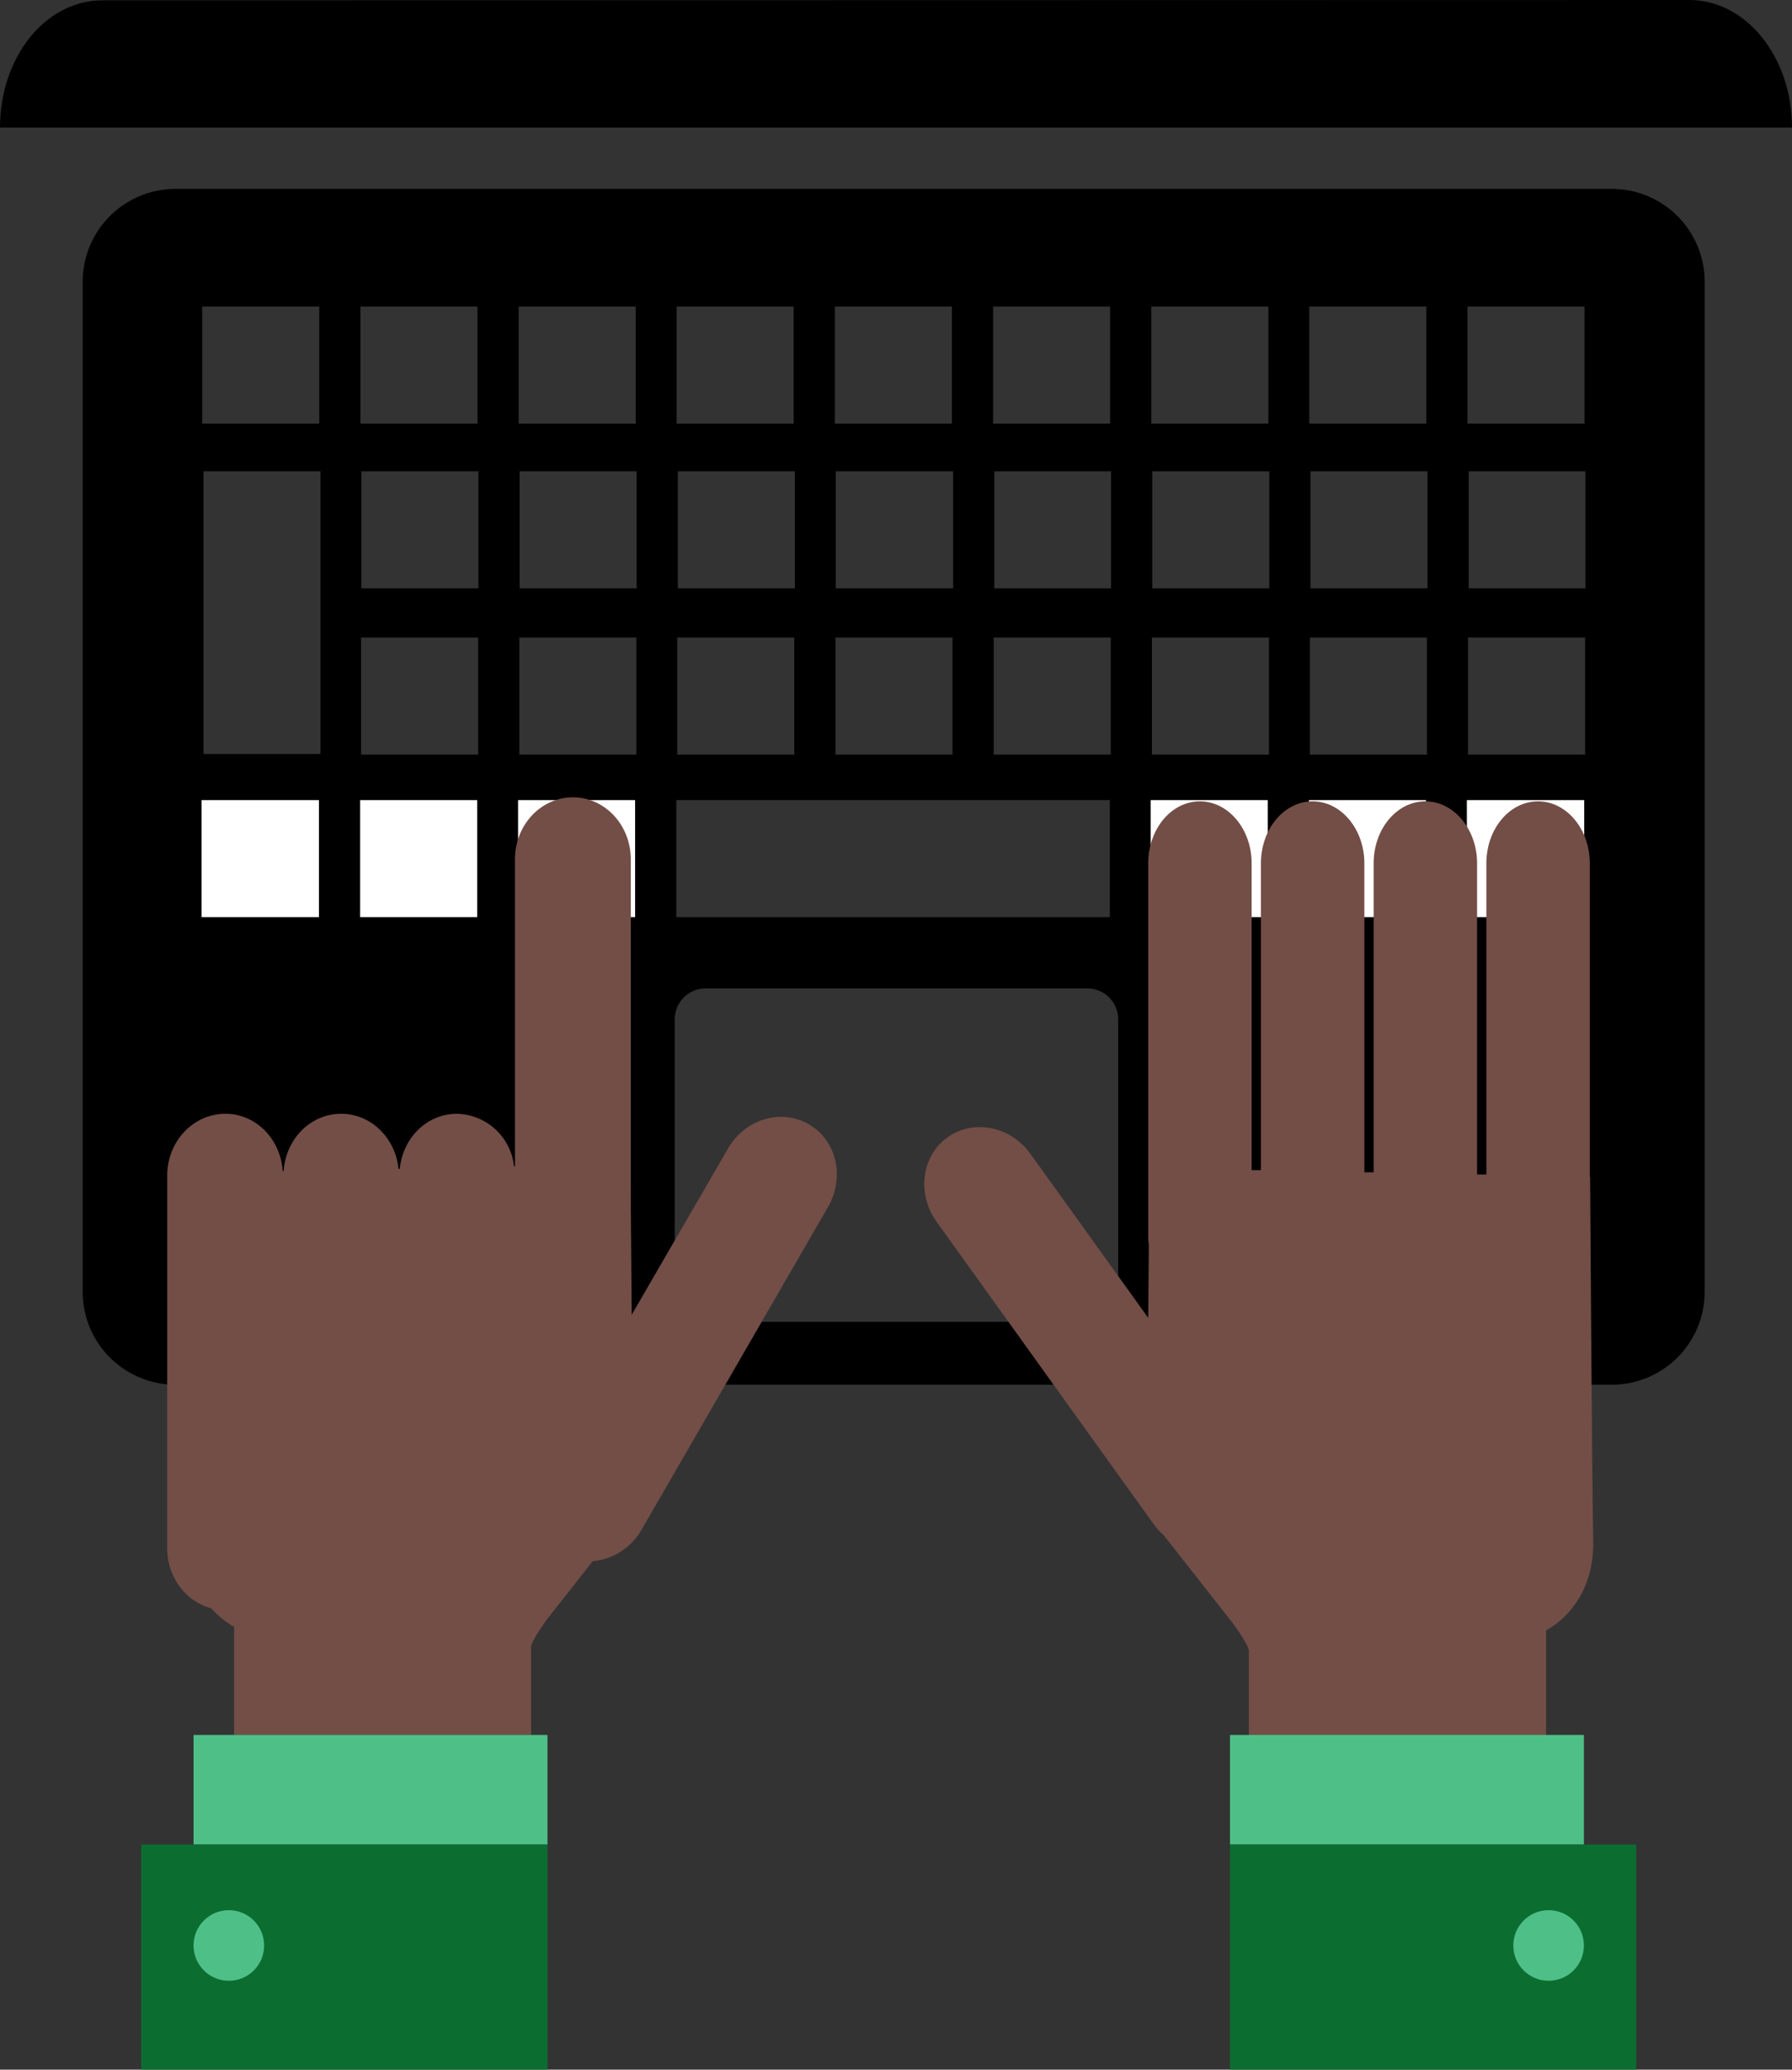 <svg xmlns="http://www.w3.org/2000/svg" viewBox="0 0 57.87 66.84">
  <rect x="0" y="0" width="57.87" height="66.84" fill="#333333" stroke="none"/>
  <path d="M5.67 6.1a3 3 0 00-3 3v32.62a3 3 0 003 3h46.38a3 3 0 003-3V9.1a3 3 0 00-3-3zm.86 3.8h3.78v3.78H6.53zm5.11 0h3.78v3.78h-3.78zm5.1 0h3.79v3.78h-3.78V9.9zm5.11 0h3.78v3.78h-3.78zm5.11 0h3.78v3.78h-3.78zm5.1 0h3.79v3.78h-3.78V9.9zm5.12 0h3.78v3.78h-3.78zm5.1 0h3.78v3.78h-3.78zm5.11 0h3.78v3.78h-3.78zM6.57 15.22h3.78v9.13H6.57zm5.1 0h3.78V19h-3.78zm5.11 0h3.78V19h-3.78zm5.1 0h3.79V19h-3.78v-3.78zm5.11 0h3.79V19h-3.79zm5.11 0h3.78V19h-3.77v-3.78zm5.11 0h3.78V19h-3.78zm5.1 0h3.79V19h-3.78v-3.78zm5.12 0h3.77V19h-3.77zm-35.77 5.37h3.78v3.78h-3.78zm5.1 0h3.79v3.78h-3.78v-3.78zm5.11 0h3.78v3.78h-3.78zm5.11 0h3.78v3.78h-3.78zm5.1 0h3.79v3.78h-3.78v-3.78zm5.12 0h3.78v3.78H37.2zm5.1 0h3.78v3.78H42.3zm5.11 0h3.78v3.78h-3.78zm-25.57 5.25h14v3.78h-14zm.95 6.08h12.32a1 1 0 011 1v8.77a1 1 0 01-1 1H22.79a1 1 0 01-1-1v-8.77a1 1 0 011-1z"/>
  <path fill="#fff" d="M6.51 25.84v3.78h3.79v-3.78H6.52zm5.12 0v3.78h3.78v-3.78zm5.1 0v3.78h3.78v-3.78zm20.43 0v3.78h3.78v-3.78zm5.11 0v3.78h3.78v-3.78zm5.1 0v3.78h3.79v-3.78h-3.78z"/>
  <path fill="#724e47" d="M18.51 25.75c-1.05 0-1.88.9-1.88 2v9.92h-.03a1.9 1.9 0 00-1.84-1.7c-.97 0-1.75.77-1.85 1.78h-.04c-.1-1-.89-1.78-1.85-1.78-.99 0-1.79.81-1.86 1.85h-.03c-.07-1.04-.87-1.85-1.85-1.85-1.04 0-1.88.89-1.88 2V50c0 .94.6 1.72 1.42 1.94.38.42.74.6.74.6v3.49h9.59v-2.84c0-.19.52-.9.52-.9l1.47-1.87a2.03 2.03 0 001.58-1.02l6.02-10.42c.55-.96.28-2.15-.62-2.67s-2.07-.17-2.62.8l-3.1 5.35-.03-3.74V27.75c0-1.1-.83-2-1.87-2z"/>
  <path fill="#4fbf88" d="M6.25 56.03h11.43v3.54H6.25z"/>
  <path fill="#0b6e30" d="M4.56 59.57h13.12v7.27H4.56z"/>
  <circle cx="7.39" cy="62.83" r="1.14" fill="#4fbf88"/>
  <path fill="#724e47" d="M38.75 25.88c-.93 0-1.67.9-1.67 2v12.03c0 .1 0 .19.02.28l-.02 2.37-3.8-5.29c-.64-.9-1.84-1.14-2.68-.54-.84.6-1 1.82-.36 2.72l7.02 9.78c.1.14.2.25.32.35l2.23 2.84s.52.7.52.9v2.83h9.6v-3.5s1.57-.74 1.52-2.9c-.04-2.18-.1-11.75-.1-11.75h-.01V27.88c0-1.1-.75-2-1.67-2-.93 0-1.67.9-1.67 2v10.05h-.3V27.88c0-1.1-.75-2-1.67-2-.93 0-1.67.9-1.67 2v9.98h-.3v-9.98c0-1.1-.75-2-1.67-2-.93 0-1.67.9-1.67 2v9.91h-.3v-9.91c0-1.1-.75-2-1.67-2z"/>
  <path fill="#4fbf88" d="M39.72 56.03h11.43v3.54H39.72z"/>
  <path fill="#0b6e30" d="M39.72 59.57h13.12v7.27H39.72z"/>
  <circle cx="50.01" cy="62.83" r="1.14" fill="#4fbf88"/>
  <path d="M3.31.01C1.47.01 0 1.84 0 4.12h57.87c0-2.28-1.48-4.12-3.32-4.12z"/>
</svg>
